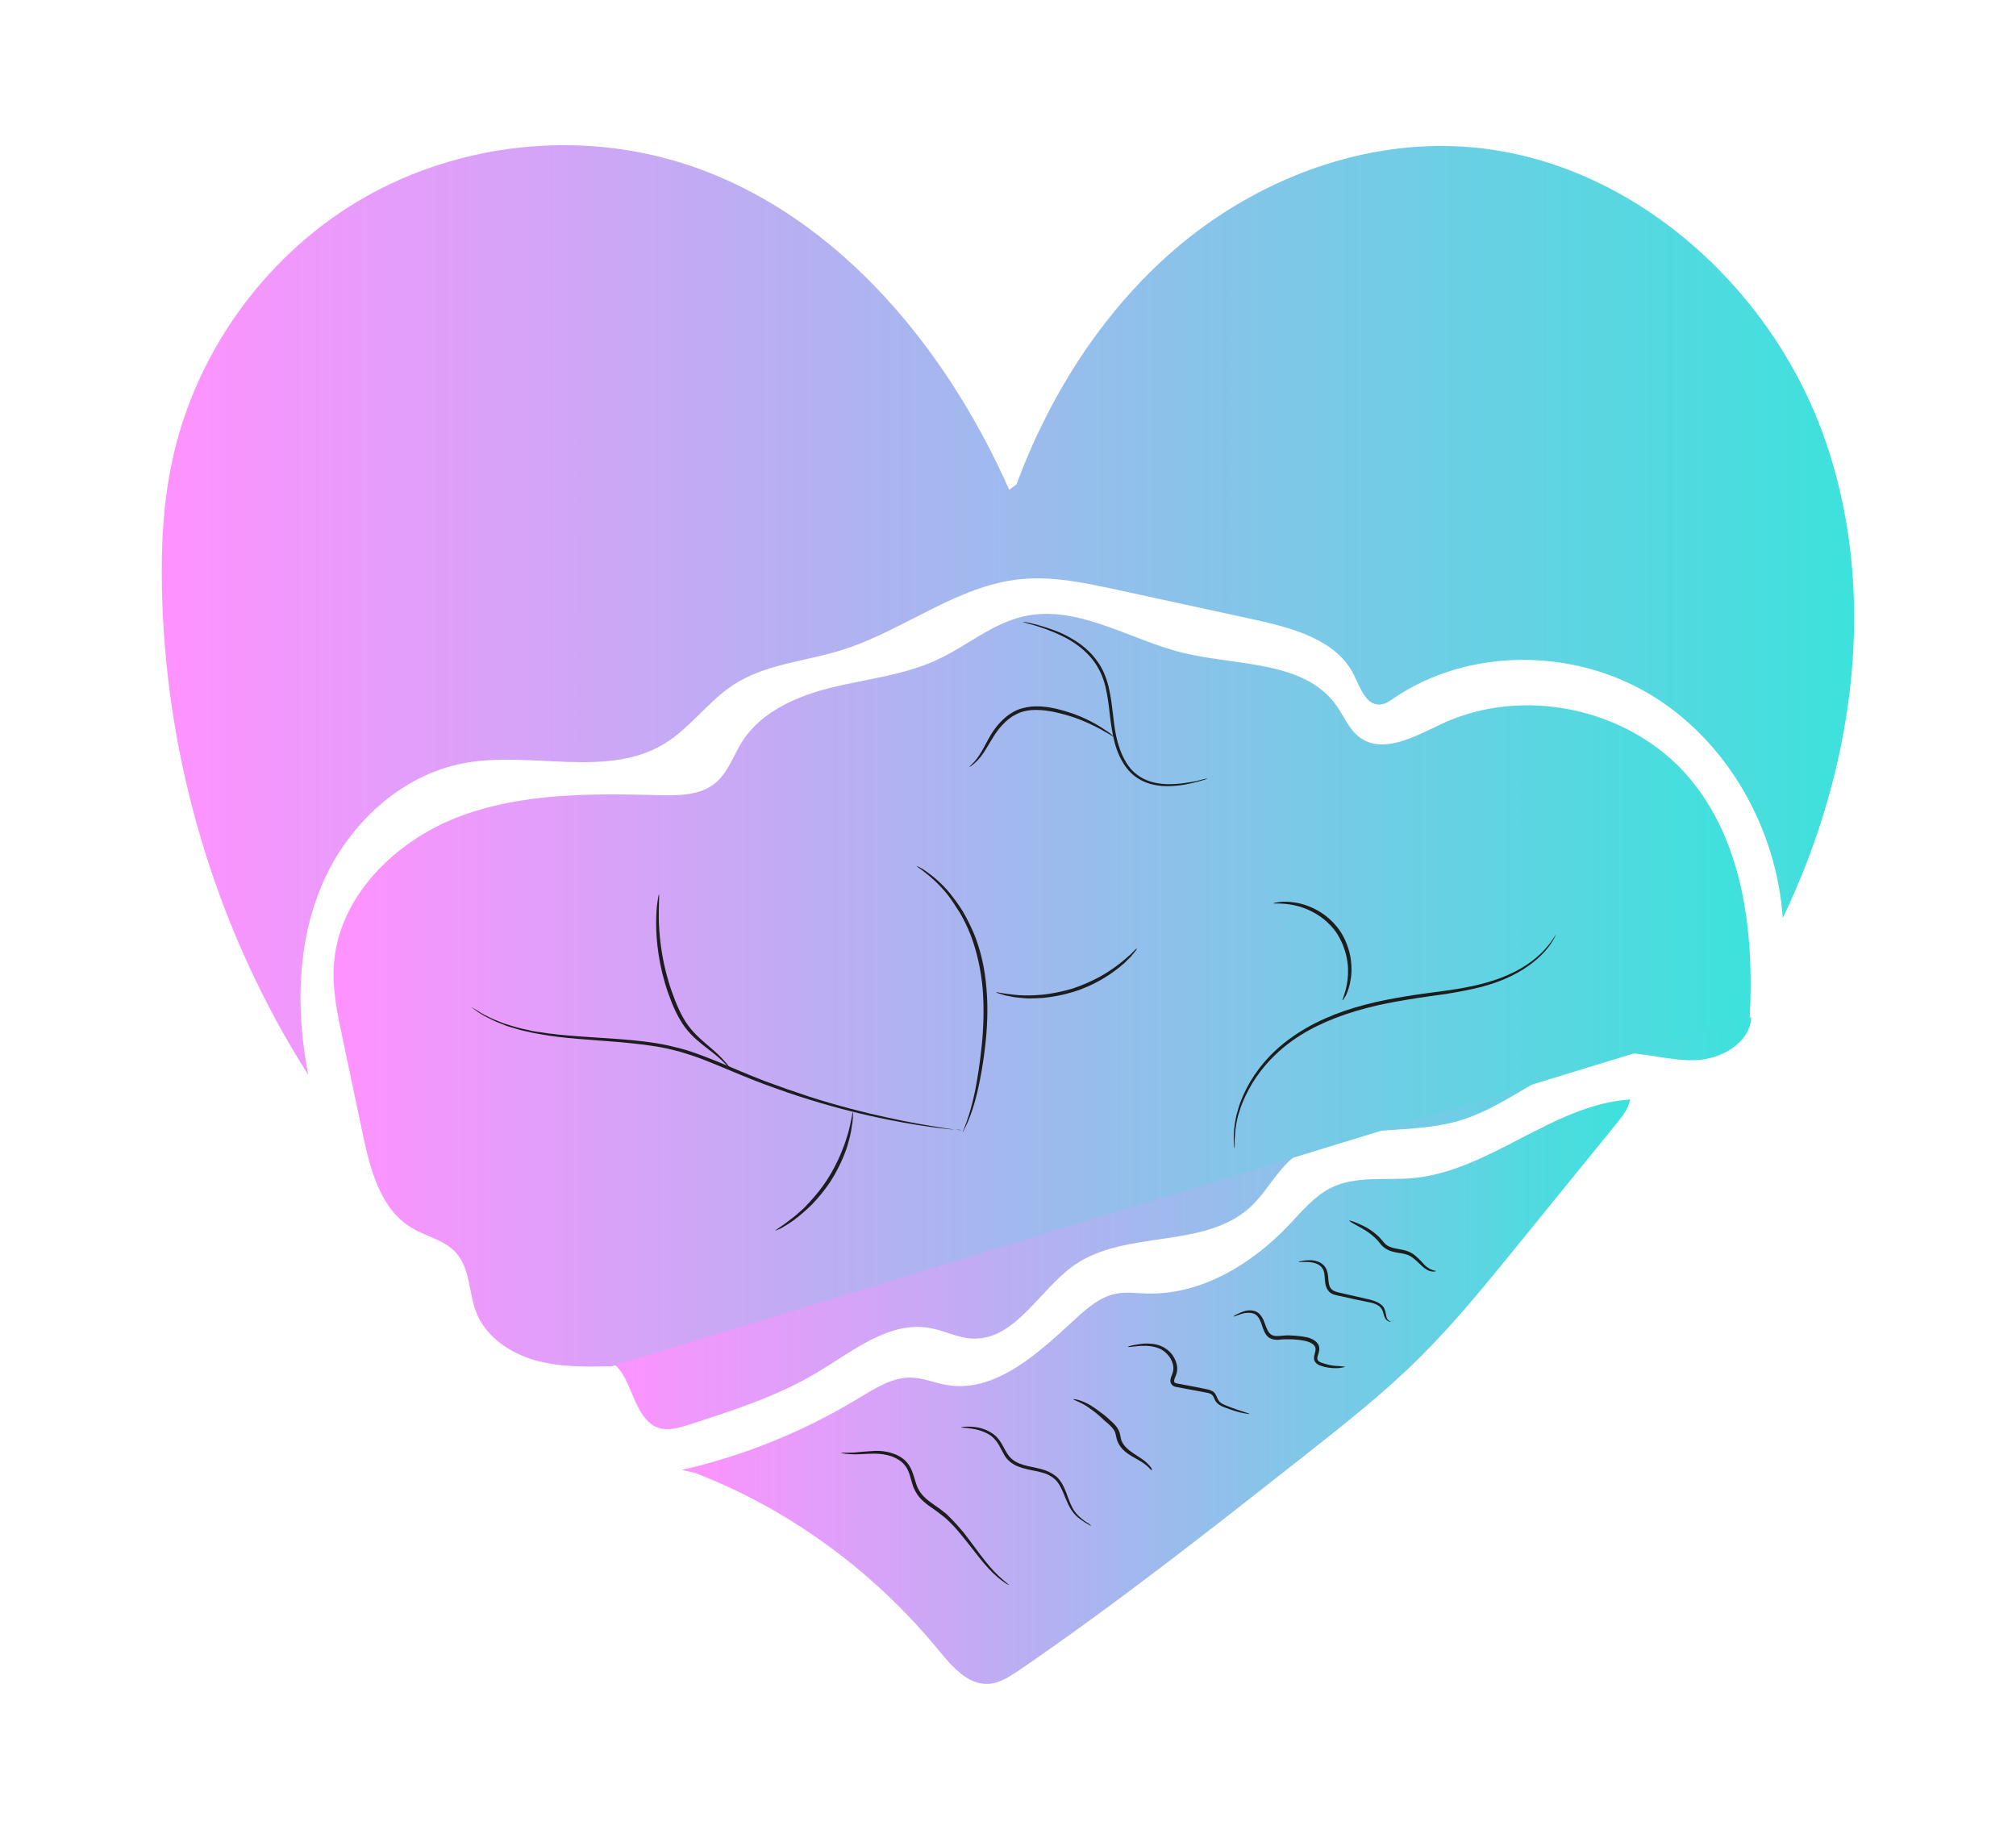 <?xml version="1.0" encoding="utf-8"?>
<!-- Generator: Adobe Illustrator 28.2.0, SVG Export Plug-In . SVG Version: 6.00 Build 0)  -->
<svg version="1.1" id="Capa_1" xmlns="http://www.w3.org/2000/svg" xmlns:xlink="http://www.w3.org/1999/xlink" x="0px" y="0px"
	 viewBox="0 0 54 49" style="enable-background:new 0 0 54 49;" xml:space="preserve">
<style type="text/css">
	.st0{fill:url(#SVGID_1_);}
	.st1{fill:url(#SVGID_00000054984653411466188210000006195621321285152444_);}
	.st2{fill:#1D1D1D;}
	.st3{fill:url(#SVGID_00000179616850005065695090000017466609036615426479_);}
	.st4{fill:url(#SVGID_00000057858994023568312340000007673721329471105185_);}
</style>
<symbol  id="Nuevo_símbolo" viewBox="-338.2 -307.5 676.3 615">
	<g>
		<linearGradient id="SVGID_1_" gradientUnits="userSpaceOnUse" x1="-162.538" y1="-123.215" x2="296.861" y2="-123.215">
			<stop  offset="0" style="stop-color:#FF92FF"/>
			<stop  offset="1" style="stop-color:#3DE2DC"/>
		</linearGradient>
		<path class="st0" d="M-162.5-178.2c12.3,0.6,11-22.5,22.6-26.7c3.9-1.4,8.3-0.1,12.2,1.1c17.9,5.8,36.1,11.6,52.2,21.4
			c13.9,8.4,28.3,20.2,44.3,17.3c5.7-1,11-3.9,16.7-4.2c17.3-1,26.9,19.5,41.1,29.4c20.5,14.2,51.8,6.2,70.2,23.1
			c6.1,5.6,9.9,13.3,16.1,18.9c17.3,15.8,44.8,9,67.3,15.6c22,6.4,39.8,26.1,62.7,27.1c10.5,0.5,20.8-3.1,31.3-2.9
			s22.3,6.7,22.8,17.2"/>
	</g>
	<g>
		
			<linearGradient id="SVGID_00000093874013719345229840000007630198406719425681_" gradientUnits="userSpaceOnUse" x1="-269.682" y1="-30.123" x2="296.75" y2="-30.123">
			<stop  offset="0" style="stop-color:#FF92FF"/>
			<stop  offset="1" style="stop-color:#3DE2DC"/>
		</linearGradient>
		<path style="fill:url(#SVGID_00000093874013719345229840000007630198406719425681_);" d="M296.4-41.2C298.2-7.4,294,29.2,272,55
			c-23.6,27.6-66.3,36.7-99.1,21.1c-10.5-5-23.3-12.1-32.5-5.1c-4.1,3.1-6.1,8.3-9.1,12.5c-12.7,18.1-39.5,15.9-61.1,21.1
			c-21.6,5.2-42.4,19.6-64.1,14.6c-12.6-2.9-22.7-11.9-34.4-17.3c-13.1-6.1-27.8-7.6-41.8-11c-14-3.4-28.5-9.6-36.2-21.8
			c-3.5-5.6-5.6-12.3-10.7-16.5c-6-4.9-14.5-5-22.3-4.8c-27.2,0.7-55.2,1-80.6-8.8s-47.9-32.2-49.5-59.3c-0.6-9.6,1.4-19.2,3.4-28.6
			c2.7-13,5.5-25.9,8.2-38.9c3-14.1,7-29.7,19.4-37.2c5.9-3.6,13.3-4.9,17.9-10.1c5.6-6.3,5-15.9,8-23.7
			c3.8-9.7,13.3-16.2,23.2-19.1c10-2.9,20.6-2.7,31-2.5"/>
	</g>
	<g>
		<g>
			<g>
				<path class="st2" d="M-18.7-86c0-0.1-0.7,0-2.1,0.1c-1.3,0.1-3.3,0.3-5.9,0.6c-5.1,0.6-12.5,1.7-21.5,3.5
					c-9,1.8-19.7,4.4-31.3,8c-5.8,1.8-11.9,3.9-18.1,6.2c-6.2,2.3-12.5,5-19,7.7c-3.2,1.3-6.4,2.6-9.7,3.7c-1.6,0.5-3.2,1-4.8,1.5
					c-1.6,0.4-3.2,0.8-4.8,1.2c-6.4,1.4-12.8,2-18.8,2.6c-12.1,1-23.1,1.5-32.2,3.2c-1.1,0.2-2.2,0.4-3.3,0.6
					c-1.1,0.3-2.1,0.5-3.1,0.7c-2,0.4-3.9,1.1-5.7,1.6c-0.4,0.1-0.9,0.3-1.3,0.4c-0.4,0.1-0.8,0.3-1.2,0.5c-0.8,0.3-1.6,0.6-2.3,0.9
					c-1.5,0.5-2.7,1.3-3.9,1.8c-2.3,1.1-4,2.3-5.1,3.1c-1.1,0.8-1.7,1.2-1.7,1.2c0,0,0.7-0.3,1.8-1c0.6-0.3,1.3-0.8,2.1-1.3
					c0.2-0.1,0.4-0.3,0.7-0.4c0.2-0.1,0.5-0.2,0.7-0.4c0.5-0.2,1.1-0.5,1.6-0.8c1.2-0.5,2.4-1.2,3.9-1.7c0.7-0.3,1.5-0.6,2.3-0.9
					c0.4-0.1,0.8-0.3,1.2-0.4c0.4-0.1,0.8-0.2,1.3-0.4c1.7-0.5,3.6-1.1,5.6-1.5c1-0.2,2-0.4,3.1-0.7c1.1-0.2,2.2-0.4,3.3-0.5
					c9-1.5,20-1.9,32.1-2.8c6.1-0.5,12.5-1.1,19-2.5c1.6-0.4,3.3-0.8,4.9-1.2c1.6-0.4,3.3-0.9,4.9-1.5c3.3-1.1,6.5-2.4,9.8-3.7
					c6.5-2.7,12.7-5.4,18.9-7.8c6.2-2.3,12.2-4.4,18-6.3c11.6-3.7,22.2-6.4,31.1-8.3c9-2,16.3-3.2,21.4-4c2.5-0.4,4.5-0.7,5.8-0.9
					C-19.4-85.8-18.7-86-18.7-86z"/>
			</g>
		</g>
	</g>
	<g>
		<g>
			<g>
				<path class="st2" d="M-111.3-61.2c-0.1-0.1-0.8,0.8-2.2,2.2c-1.4,1.4-3.6,3.3-6.4,5.4c-2.8,2.2-6.3,4.8-9.2,8.7
					c-2.9,3.9-5,8.8-6.8,13.9c-3.6,10.4-4.7,20.4-4.7,27.5c0,3.6,0.2,6.5,0.5,8.5c0.3,2,0.5,3.1,0.6,3.1c0.3,0-0.2-4.4,0-11.5
					c0.3-7.1,1.5-16.9,5.1-27.1c1.8-5.1,3.8-9.9,6.5-13.6c2.7-3.7,6-6.4,8.7-8.7c2.7-2.3,4.8-4.3,6.1-5.9
					C-111.7-60.2-111.2-61.1-111.3-61.2z"/>
			</g>
		</g>
	</g>
	<g>
		<g>
			<g>
				<path class="st2" d="M-93-126.2c-0.1,0.2,2.8,1.8,6.9,5.1c0.5,0.4,1.1,0.8,1.6,1.3c0.6,0.5,1.1,1,1.7,1.5c1.2,1,2.3,2.2,3.5,3.5
					c2.4,2.6,4.8,5.5,7,8.9c2.2,3.4,3.9,6.8,5.3,10c0.6,1.6,1.3,3.1,1.8,4.6c0.2,0.7,0.5,1.4,0.7,2.1c0.2,0.7,0.4,1.4,0.6,2
					c1.4,5.1,1.7,8.4,1.9,8.4c0.1,0,0.1-0.8,0-2.3c0-0.4-0.1-0.8-0.1-1.2c0-0.5-0.1-0.9-0.2-1.5c-0.2-1.1-0.3-2.3-0.6-3.6
					c-0.1-0.7-0.3-1.3-0.5-2.1c-0.2-0.7-0.4-1.4-0.6-2.2c-0.4-1.5-1-3.1-1.7-4.8c-1.4-3.3-3.1-6.8-5.4-10.3c-2.3-3.4-4.8-6.4-7.3-9
					c-1.3-1.2-2.5-2.4-3.7-3.4c-0.6-0.5-1.2-1-1.8-1.5c-0.6-0.4-1.2-0.9-1.7-1.3c-1.1-0.8-2.1-1.4-3-2c-0.5-0.3-0.9-0.5-1.3-0.8
					c-0.4-0.2-0.8-0.4-1.1-0.6C-92.2-125.9-92.9-126.2-93-126.2z"/>
			</g>
		</g>
	</g>
	<g>
		<g>
			<g>
				<path class="st2" d="M-18.1-86.9c-0.1,0.1,0.6,1.5,1.6,4.3c1,2.8,2.2,6.8,3.3,12c1,5.1,2,11.4,2.7,18.3c0.7,6.9,1,14.6,0.4,22.5
					c-0.7,8-2.4,15.4-4.9,21.9c-1.3,3.2-2.7,6.2-4.3,8.8c-1.6,2.6-3.2,5-4.8,7.1c-3.3,4.1-6.5,6.9-8.8,8.7c-0.6,0.4-1.1,0.9-1.5,1.2
					c-0.5,0.3-0.9,0.6-1.2,0.8c-0.6,0.5-0.9,0.7-0.9,0.8c0,0,0.4-0.1,1.1-0.5c0.3-0.2,0.8-0.4,1.3-0.7c0.5-0.3,1-0.7,1.6-1.1
					c2.4-1.7,5.8-4.4,9.2-8.5c1.7-2.1,3.4-4.4,5.1-7.1c1.6-2.7,3.1-5.7,4.5-8.9c2.7-6.5,4.5-14.2,5.1-22.2
					c0.7-8.1,0.3-15.8-0.5-22.8c-0.8-7-1.9-13.2-3.1-18.3c-1.2-5.2-2.6-9.2-3.8-12c-0.6-1.4-1.1-2.4-1.5-3.1
					C-17.8-86.5-18.1-86.9-18.1-86.9z"/>
			</g>
		</g>
	</g>
	<g>
		<g>
			<g>
				<path class="st2" d="M51.5-13.5c0.1-0.1-0.4-0.8-1.4-2c-0.3-0.3-0.5-0.6-0.8-1c-0.3-0.4-0.7-0.7-1.1-1.1
					c-0.8-0.8-1.7-1.8-2.8-2.6c-0.5-0.5-1.1-0.9-1.7-1.4c-0.6-0.5-1.3-0.9-1.9-1.4c-1.3-1-2.9-1.9-4.5-2.9c-3.3-1.9-7-3.6-11.2-4.9
					c-4.2-1.3-8.2-2-12-2.4c-1.9-0.1-3.7-0.2-5.3-0.2c-0.8,0-1.6,0-2.4,0.1c-0.8,0.1-1.5,0.1-2.2,0.2c-1.4,0.1-2.7,0.4-3.8,0.6
					c-0.6,0.1-1.1,0.2-1.5,0.3c-0.5,0.1-0.9,0.3-1.3,0.4c-1.5,0.4-2.3,0.7-2.3,0.8s0.9,0,2.4-0.3c0.4-0.1,0.8-0.1,1.3-0.2
					c0.5-0.1,1-0.1,1.5-0.2c1.1-0.1,2.3-0.3,3.7-0.4c0.7,0,1.4-0.1,2.2-0.1c0.8,0,1.5,0,2.4,0c1.6,0,3.4,0.2,5.2,0.3
					c3.6,0.4,7.6,1.2,11.7,2.4c4,1.3,7.7,3,10.9,4.7c1.6,0.9,3.1,1.8,4.4,2.7c0.7,0.5,1.3,0.9,1.9,1.3c0.6,0.5,1.2,0.9,1.7,1.3
					c1.1,0.8,2,1.7,2.9,2.4c0.4,0.4,0.8,0.7,1.2,1c0.3,0.3,0.6,0.6,0.9,0.9C50.7-14,51.4-13.4,51.5-13.5z"/>
			</g>
		</g>
	</g>
	<g>
		<g>
			<g>
				<path class="st2" d="M218.9-8c0,0-0.2-0.6-0.7-1.5c-0.3-0.5-0.7-1.1-1.1-1.8c-0.5-0.7-1-1.5-1.7-2.3c-2.7-3.3-7.4-7.5-14.4-10.9
					c-3.4-1.7-7.4-3.1-11.8-4.3c-4.3-1.1-9.1-2-14-2.8c-5-0.7-10.2-1.4-15.6-2.3c-5.4-0.9-10.9-1.9-16.5-3.4
					c-11.1-2.9-21.4-7.2-29.5-13c-8.1-5.8-13.9-12.9-17.4-19.5c-1.8-3.3-3.1-6.5-3.9-9.3c-0.5-1.4-0.7-2.8-1-4
					c-0.2-1.3-0.4-2.4-0.5-3.5c-0.1-1.1-0.1-2-0.2-2.8c-0.1-0.8,0-1.5,0-2.1c0-1.1,0-1.7-0.1-1.7s-0.1,0.6-0.2,1.7
					c0,0.6-0.1,1.3-0.1,2.1c0,0.8,0,1.8,0.1,2.8c0.1,1.1,0.2,2.3,0.4,3.5c0.3,1.3,0.4,2.7,0.9,4.1c0.7,3,2,6.2,3.7,9.6
					c3.5,6.8,9.3,14.2,17.6,20.1c8.2,6,18.6,10.5,29.9,13.4c5.6,1.5,11.2,2.5,16.6,3.4c5.4,0.9,10.7,1.5,15.6,2.2
					c5,0.7,9.6,1.5,13.9,2.6c4.3,1.1,8.2,2.4,11.6,4c6.9,3.1,11.6,7.1,14.4,10.3C217.8-10.1,218.8-7.9,218.9-8z"/>
			</g>
		</g>
	</g>
	<g>
		<g>
			<g>
				<path class="st2" d="M133.7-34.1c-0.3,0.1,1.4,3,2,8.2c0.3,2.6,0.3,5.7-0.4,9c-0.7,3.3-2.1,6.9-4.3,10.1
					c-2.3,3.2-5.2,5.6-8.1,7.3c-2.9,1.7-5.9,2.8-8.4,3.3c-5.1,1.1-8.4,0.5-8.4,0.8c0,0.1,0.8,0.3,2.3,0.5c1.5,0.2,3.7,0.2,6.3-0.2
					c2.7-0.4,5.8-1.4,8.9-3.1c3.1-1.7,6.2-4.3,8.7-7.7c2.4-3.4,3.8-7.2,4.5-10.7c0.6-3.5,0.6-6.8,0.1-9.4c-0.4-2.7-1.2-4.7-1.8-6.1
					C134.3-33.5,133.8-34.2,133.7-34.1z"/>
			</g>
		</g>
	</g>
	<g>
		<g>
			<g>
				<path class="st2" d="M79.7,54.4c0-0.1-1.5-0.6-4.2-1.3c-2.8-0.7-6.8-1.7-12-1.7c-2.6,0-5.5,0.4-8.4,1.5
					c-2.9,1.1-5.7,3.1-7.8,5.9c-2.1,2.8-3.6,6.1-4.6,9.7c-1,3.6-1.5,7.4-2,11.3c-0.4,3.9-0.9,7.6-1.7,11.1c-0.8,3.5-2.2,6.7-4,9.4
					c-1.8,2.7-4.1,5-6.4,6.8c-2.3,1.8-4.7,3.2-7,4.3c-4.5,2.2-8.5,3.5-11.2,4.3C7.5,116.5,6,116.9,6,117c0,0.1,0.4,0,1.1-0.1
					c0.7-0.1,1.8-0.3,3.2-0.7c2.8-0.7,6.8-1.8,11.5-3.9c2.3-1.1,4.8-2.5,7.3-4.3c2.4-1.8,4.8-4.1,6.8-7c2-2.8,3.4-6.2,4.3-9.9
					c0.9-3.6,1.3-7.4,1.8-11.3c0.4-3.9,0.9-7.6,1.9-11.1c1-3.5,2.4-6.7,4.3-9.3c1.9-2.6,4.5-4.5,7.2-5.6c2.7-1.1,5.4-1.5,7.9-1.6
					c5-0.1,9.1,0.7,11.9,1.2C78.1,54.2,79.7,54.5,79.7,54.4z"/>
			</g>
		</g>
	</g>
	<g>
		<g>
			<g>
				<path class="st2" d="M-15.4,59.1c-0.1,0.1,0.7,0.7,1.9,2c1.2,1.3,2.6,3.4,4.1,6.2c1.5,2.8,3.2,6.3,6.2,9.5
					c1.5,1.6,3.2,3.1,5.4,4.3c2.1,1.2,4.6,1.8,7.1,2.1c5.1,0.4,9.8-0.7,13.8-1.9c4.1-1.2,7.7-2.8,10.5-4.3c2.9-1.5,5-3,6.5-4
					c1.5-1.1,2.2-1.8,2.1-1.8c-0.1-0.2-3.3,2.2-9.1,4.9c-2.9,1.4-6.4,2.8-10.4,3.9c-4,1.1-8.6,2.1-13.3,1.8
					c-2.4-0.2-4.6-0.8-6.5-1.9c-2-1-3.6-2.4-5-3.9c-2.9-3-4.6-6.4-6.3-9.1c-1.6-2.8-3.3-4.9-4.7-6.1C-14.5,59.5-15.4,59-15.4,59.1z"
					/>
			</g>
		</g>
	</g>
	<g>
		
			<linearGradient id="SVGID_00000072963142510563737010000000310544954748501181_" gradientUnits="userSpaceOnUse" x1="-338.168" y1="121.686" x2="338.168" y2="121.686">
			<stop  offset="0" style="stop-color:#FF92FF"/>
			<stop  offset="1" style="stop-color:#3DE2DC"/>
		</linearGradient>
		<path style="fill:url(#SVGID_00000072963142510563737010000000310544954748501181_);" d="M3.4,172c13.7,36.9,35.7,71.1,66,96.2
			c30.3,25,69.4,40.3,108.7,38.9c66.3-2.3,125.2-53,147.7-115.3c22.5-62.4,12.5-133.3-16.2-193.1c-2.5,36-22.2,70.9-53.1,89.4
			s-72.6,18.7-102.4-1.6c-1.7-1.1-3.4-2.4-5.4-2.5c-5.5-0.4-7.9,6.5-10.3,11.5c-6.7,14.1-24,18.9-39.3,22.3
			c-18.6,4-37.1,8.1-55.7,12.1c-12.6,2.7-25.5,5.5-38.4,4.2c-25.7-2.6-47-20.8-71.7-28.4c-14.4-4.5-30.3-5.5-43-13.8
			c-10-6.5-17.1-17-27.2-23.3c-23.2-14.4-53.6-3-80.4-8c-25.4-4.7-46.5-24.6-56.7-48.3s-10.6-50.9-5.6-76.3
			C-316.5-6-336.9,62.4-338.1,131.1c-0.3,16.5,0.5,33,3.9,49.2c8.8,42.9,36.2,81.6,73.6,104.3c37.5,22.7,84.5,28.9,126.5,16.9
			c62.3-17.8,108.3-72.4,134.6-131.7"/>
	</g>
	<g>
		
			<linearGradient id="SVGID_00000176028065758375252030000006027294244358378628_" gradientUnits="userSpaceOnUse" x1="-130.446" y1="-190.691" x2="248.574" y2="-190.691">
			<stop  offset="0" style="stop-color:#FF92FF"/>
			<stop  offset="1" style="stop-color:#3DE2DC"/>
		</linearGradient>
		<path style="fill:url(#SVGID_00000176028065758375252030000006027294244358378628_);" d="M-130.4-221.8
			c24.7,5.6,48.7,15.3,70.6,28.6c6.7,4,13.7,8.6,21.4,8.3c4.6-0.2,9-2.1,13.6-2.9c19.6-3.6,36.8,12.6,51.8,26.4
			c4.8,4.4,9.9,8.8,16.1,10c4,0.8,8.1,0.2,12.2,0.1c21.4-0.7,41.7,11.3,56.9,27.3c5.1,5.4,10,11.3,16.4,14.7
			c10.1,5.2,22,3.1,33.2,4.1c30.7,2.8,56.1,29.5,86.8,31.4c-0.6-3.5-2.9-6.4-5.1-9.2c-13.6-16.7-27.2-33.5-40.8-50.2
			c-12.2-15-24.3-29.9-37.9-43.4c-14.5-14.5-30.6-27.1-46.6-39.7c-37.3-29.4-74.7-58.8-113.7-85.5c-3.9-2.6-8-5.3-12.5-5.5
			c-8.2-0.3-14.5,7.1-19.9,13.7c-26.1,31.7-59.8,56.2-97.1,70.6"/>
	</g>
	<g>
		<g>
			<g>
				<path class="st2" d="M171-142.3c0-0.1-0.6-0.4-1.7-0.2c-0.6,0.1-1.2,0.3-1.9,0.7c-0.7,0.4-1.4,0.9-2.1,1.6c-1.4,1.2-2.9,3-4.9,4
					c-1,0.5-2.2,0.8-3.5,1c-1.3,0.2-2.7,0.4-4.1,0.9c-1.4,0.5-2.8,1.4-3.7,2.5c-0.9,1.1-1.6,2-2.5,2.8c-1.7,1.6-3.5,2.8-5.1,3.7
					c-3.2,1.8-5.2,2.8-5.1,3.1c0.1,0.2,2.3-0.5,5.6-2.1c1.7-0.8,3.6-2,5.5-3.7c1-0.8,1.8-1.9,2.7-2.9c0.8-1,1.8-1.6,3.1-2
					c2.5-0.8,5.4-0.8,7.7-2.1c1.2-0.6,2.1-1.5,2.9-2.2c0.8-0.8,1.5-1.5,2.1-2.2c0.6-0.7,1.2-1.2,1.8-1.6c0.6-0.4,1.1-0.7,1.6-0.8
					C170.4-142.3,171-142.2,171-142.3z"/>
			</g>
		</g>
	</g>
	<g>
		<g>
			<g>
				<path class="st2" d="M154-162c0,0,0-0.2-0.4-0.4c-0.3-0.2-1-0.3-1.6,0c-0.3,0.2-0.7,0.4-0.9,0.7c-0.3,0.3-0.5,0.8-0.7,1.2
					c-0.3,0.9-0.5,2-1,2.9c-0.5,0.9-1.4,1.6-2.6,2.1c-1.2,0.5-2.5,0.7-4,1c-3,0.6-6.2,1.3-9.7,2.1c-0.9,0.2-1.7,0.3-2.6,0.6
					c-0.9,0.3-1.8,0.7-2.4,1.5c-0.7,0.8-1,1.7-1.2,2.5c-0.2,0.8-0.2,1.7-0.3,2.4c-0.1,1.5-0.2,2.9-0.8,3.9c-0.6,1.1-1.5,1.7-2.5,2.1
					c-2,0.8-3.9,0.7-5.2,0.7c-1.3,0-2-0.1-2,0c0,0.1,0.7,0.3,2,0.5c0.6,0.1,1.4,0.2,2.4,0.2c0.9,0,2-0.1,3.2-0.5
					c1.2-0.4,2.4-1.2,3.2-2.5c0.8-1.3,1-2.9,1.1-4.4c0.1-1.5,0.3-3.1,1.2-4.1c0.9-1,2.5-1.3,4.3-1.7c3.4-0.8,6.7-1.5,9.6-2.2
					c1.5-0.3,2.9-0.7,4.3-1.3c1.3-0.6,2.5-1.5,3-2.7c0.5-1.2,0.6-2.2,0.8-3.1c0.1-0.4,0.2-0.8,0.4-1c0.2-0.3,0.4-0.5,0.7-0.7
					c0.5-0.3,0.9-0.4,1.2-0.3C153.9-162.1,154-162,154-162z"/>
			</g>
		</g>
	</g>
	<g>
		<g>
			<g>
				<path class="st2" d="M134.6-180.6c0-0.1-0.8-0.3-2.3-0.5c-1.5-0.1-3.7-0.1-6.3,0.6c-0.6,0.2-1.4,0.4-2.1,0.8
					c-0.7,0.4-1.5,1.2-1.6,2.2c-0.1,1,0.2,1.9,0.4,2.6c0.2,0.8,0.3,1.4,0.1,2.1c-0.5,1.3-2.2,2.1-3.8,2.5c-1.8,0.4-3.7,0.6-5.7,0.7
					c-1,0-2,0-2.9,0c-0.9,0-1.9-0.2-2.9-0.2c-1,0-2.1,0.2-3.1,0.8c-0.9,0.6-1.5,1.5-1.9,2.3c-0.8,1.7-1.1,3.3-1.8,4.7
					c-0.6,1.4-1.5,2.3-2.6,2.7c-1.1,0.4-2.3,0.3-3.3,0.2c-1-0.2-1.8-0.4-2.5-0.7c-1.4-0.5-2.1-0.8-2.2-0.7c0,0.1,0.6,0.6,2,1.2
					c0.7,0.3,1.5,0.7,2.6,1c1,0.3,2.4,0.4,3.8,0c0.7-0.2,1.4-0.6,2-1.2c0.6-0.6,1-1.3,1.4-2c0.7-1.5,1.1-3.1,1.9-4.6
					c0.4-0.7,0.8-1.3,1.5-1.7c0.6-0.4,1.4-0.5,2.3-0.5c0.9,0,1.8,0.1,2.8,0.2c1,0.1,2,0.1,3,0c2.1-0.1,4-0.3,6-0.7
					c1-0.2,1.9-0.6,2.8-1.1c0.8-0.5,1.7-1.3,2-2.3c0.2-0.5,0.2-1.1,0.2-1.6c-0.1-0.5-0.2-1-0.3-1.4c-0.3-0.8-0.5-1.5-0.5-2.1
					c0-0.6,0.4-1,0.9-1.3c0.5-0.3,1.2-0.5,1.8-0.7c2.5-0.8,4.6-1,6-1C133.8-180.5,134.6-180.5,134.6-180.6z"/>
			</g>
		</g>
	</g>
	<g>
		<g>
			<g>
				<path class="st2" d="M96.5-199.4c0-0.1-0.9,0-2.5,0.3c-1.6,0.3-3.9,1-6.7,2c-0.7,0.3-1.4,0.5-2.2,0.9c-0.7,0.4-1.5,1-2.1,1.8
					c-0.5,0.8-0.7,1.7-1.2,2.3c-0.4,0.6-1.2,0.9-2,1.1c-3.8,0.7-7.9,1.5-12.3,2.3c-0.5,0.1-1.3,0.2-1.9,0.8
					c-0.6,0.6-0.8,1.5-0.7,2.1c0.2,1.3,0.8,2.2,1,3.1c0.5,1.8,0,3.7-0.9,5.3c-0.9,1.6-2.2,2.8-3.5,3.6c-1.4,0.8-2.9,1.2-4.3,1.4
					c-2.8,0.4-5.2,0.1-6.8-0.1c-1.6-0.2-2.5-0.2-2.5-0.1c0,0.1,0.8,0.4,2.5,0.7c1.6,0.3,4,0.8,7,0.5c1.5-0.1,3.1-0.5,4.8-1.4
					c1.6-0.9,3.1-2.2,4.1-4c1-1.8,1.7-4,1.1-6.3c-0.3-1.2-0.9-2.1-1-2.9c-0.1-0.8,0.2-1.1,1.4-1.3c2.2-0.4,4.3-0.8,6.4-1.2
					c1-0.2,2-0.4,3-0.6c1-0.2,1.9-0.4,2.9-0.6c1-0.3,2.1-0.7,2.7-1.7c0.6-0.9,0.8-1.8,1.2-2.4c0.7-1.3,2.2-1.9,3.5-2.4
					C93-198.4,96.6-199.2,96.5-199.4z"/>
			</g>
		</g>
	</g>
	<g>
		<g>
			<g>
				<path class="st2" d="M57.4-221.9c0,0-0.2,0.1-0.4,0.3c-0.2,0.2-0.5,0.5-0.9,0.9c-0.8,0.8-2,1.7-3.7,2.7c-0.9,0.5-1.8,1-2.8,1.6
					c-1,0.6-2.1,1.3-3.1,2.2c-1,0.9-2,2.1-2.6,3.5c-0.7,1.5-0.7,3-1.2,4.2c-0.6,1.2-1.6,2.2-2.6,3.1c-1.1,0.9-2.1,1.8-3,2.7
					c-1.9,1.7-3.8,3.1-5.4,4.2c-3.3,2.1-5.7,2.7-5.6,2.9c0,0.2,2.6,0,6.2-2c1.8-1,3.7-2.4,5.8-4c1-0.8,2.1-1.7,3.1-2.7
					c1.1-1,2.2-2,3-3.6c0.8-1.6,0.7-3.1,1.2-4.3c0.5-1.2,1.3-2.2,2.2-3c1.8-1.7,3.9-2.8,5.6-4c1.7-1.1,2.9-2.3,3.6-3.2
					c0.4-0.4,0.6-0.8,0.7-1.1C57.4-221.8,57.5-221.9,57.4-221.9z"/>
			</g>
		</g>
	</g>
	<g>
		<g>
			<g>
				<path class="st2" d="M33.2-244.1c-0.1-0.1-0.9,0.4-2.4,1.3c-0.7,0.5-1.7,1.1-2.7,1.9c-1,0.8-2,1.9-2.9,3.3
					c-0.9,1.4-1.6,3-2.3,4.7c-0.7,1.7-1.4,3.5-2.4,5.2c-0.5,0.8-1.1,1.6-1.9,2.3c-0.8,0.7-1.6,1.2-2.6,1.7c-1.9,0.9-4.2,1.3-6.6,1.8
					c-2.3,0.5-4.7,1-6.9,2.2c-0.5,0.3-1,0.7-1.5,1c-0.4,0.4-0.9,0.8-1.3,1.2c-0.8,0.9-1.3,1.9-1.8,2.8c-1,1.9-1.8,3.6-3,4.9
					c-1.1,1.4-2.5,2.3-3.9,2.9c-2.8,1.3-5.3,1.6-7,1.8c-1.7,0.2-2.7,0.2-2.7,0.3c0,0.1,1,0.3,2.7,0.3c1.8,0,4.4-0.1,7.4-1.4
					c1.5-0.7,3.1-1.6,4.4-3.1c1.3-1.4,2.2-3.3,3.2-5.1c1-1.8,2.2-3.4,4.1-4.4c1.8-1.1,4.1-1.6,6.4-2.1c2.3-0.5,4.7-0.9,6.9-2
					c1.1-0.5,2.1-1.2,3-1.9c0.9-0.8,1.5-1.7,2.1-2.6c1.1-1.9,1.8-3.8,2.4-5.5c0.6-1.7,1.3-3.3,2-4.6c1.5-2.7,3.6-4.1,5-5.2
					C32.5-243.3,33.2-244,33.2-244.1z"/>
			</g>
		</g>
	</g>
	<g>
		<g>
			<g>
				<path class="st2" d="M0.4-267.8c0,0-0.3,0.1-0.8,0.4c-0.5,0.3-1.3,0.8-2.2,1.5c-1.9,1.4-4.4,3.7-7.1,6.9
					c-2.7,3.2-5.6,7.2-9.1,11.4c-1.7,2.1-3.6,4.2-5.8,6.2l-0.8,0.7l-0.9,0.7c-0.6,0.5-1.2,0.9-1.8,1.4c-1.2,0.9-2.5,1.8-3.8,2.7
					c-1.3,1-2.5,2-3.6,3.3c-1,1.2-1.8,2.7-2.4,4.2c-1,2.9-1.4,5.8-2.9,7.9c-1.4,2.1-3.7,3.4-5.9,4.2c-2.2,0.7-4.5,1-6.5,1
					c-2,0-3.9-0.1-5.6-0.2c-1.7-0.1-3.1-0.1-4.3,0c-2.3,0.1-3.6,0.5-3.6,0.6c0,0.1,1.3-0.1,3.6,0c1.2,0,2.6,0.1,4.2,0.3
					c1.6,0.1,3.5,0.3,5.6,0.4c2.1,0.1,4.5-0.1,6.9-0.9c2.4-0.7,5-2.1,6.7-4.6c1.7-2.4,2.2-5.5,3.2-8.2c0.5-1.4,1.2-2.6,2.1-3.7
					c0.9-1.1,2.1-2.1,3.3-3c1.2-0.9,2.5-1.8,3.8-2.7c0.6-0.5,1.2-0.9,1.8-1.4l0.9-0.7l0.8-0.8c2.2-2.1,4.1-4.3,5.9-6.4
					c3.4-4.3,6.2-8.4,8.8-11.6C-3.9-264.9,0.6-267.6,0.4-267.8z"/>
			</g>
		</g>
	</g>
</symbol>
<use xlink:href="#Nuevo_símbolo"  width="676.3" height="615" x="-338.2" y="-307.5" transform="matrix(6.703063e-02 0 0 -6.703063e-02 27 24.5)" style="overflow:visible;"/>
</svg>
